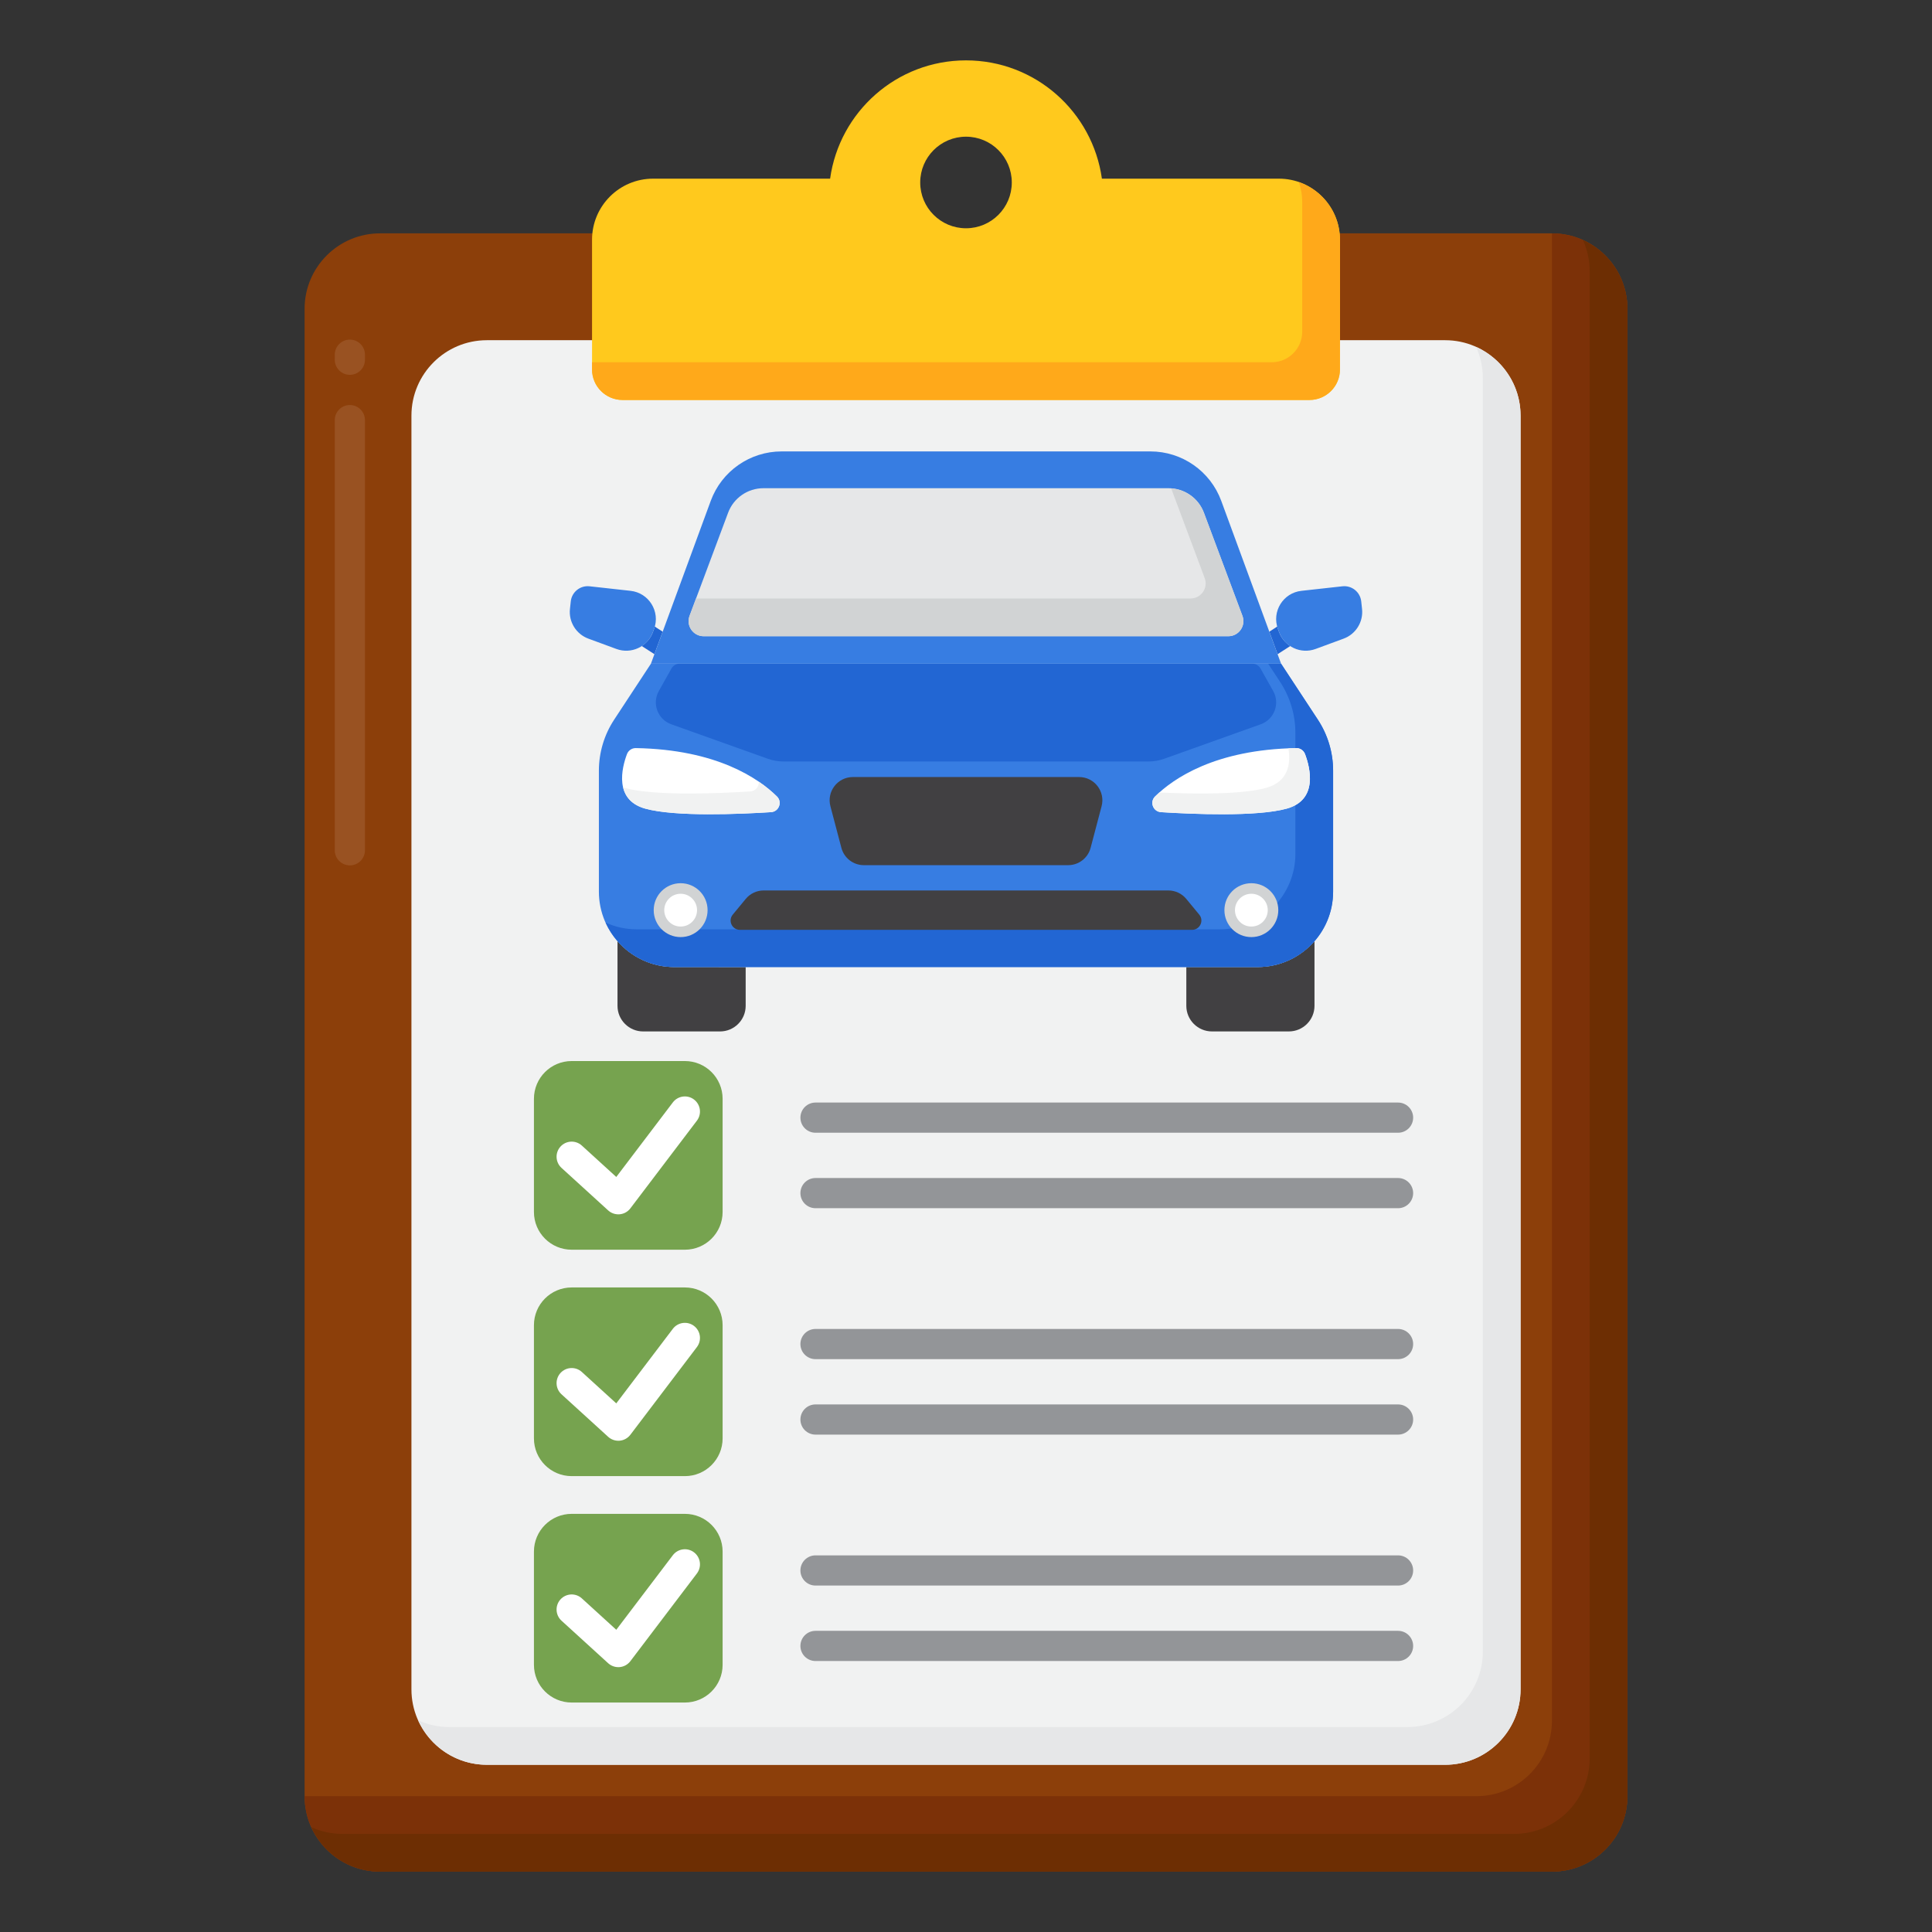 <svg id="Layer_1" enable-background="new 0 0 256 256" height="512" viewBox="0 0 256 256" width="512" xmlns="http://www.w3.org/2000/svg"><rect x="0" y="0" width="256" height="256" fill="#333333" stroke="none"/><g><g><g><g><path d="m205.64 248h-155.28c-5.523 0-10-4.477-10-10v-197.079c0-5.523 4.477-10 10-10h155.28c5.523 0 10 4.477 10 10v197.079c0 5.523-4.477 10-10 10z" fill="#8c3f0a"/></g><g><path d="m205.64 30.921v197.079c0 5.523-4.477 10-10 10h-155.28c0 5.523 4.477 10 10 10h155.28c5.523 0 10-4.477 10-10v-197.079c0-5.523-4.477-10-10-10z" fill="#7c3108"/></g><g><path d="m209.75 31.812c.567 1.255.89 2.643.89 4.11v197.078c0 5.523-4.477 10-10 10h-155.28c-1.467 0-2.855-.323-4.11-.89 1.568 3.471 5.053 5.89 9.11 5.89h155.28c5.523 0 10-4.477 10-10v-197.079c0-4.056-2.419-7.541-5.89-9.109z" fill="#6d2e03"/></g><g><path d="m46.359 114.667c-1.104 0-2-.896-2-2v-57c0-1.104.896-2 2-2s2 .896 2 2v57c0 1.104-.895 2-2 2zm0-65c-1.104 0-2-.896-2-2v-.667c0-1.104.896-2 2-2s2 .896 2 2v.667c0 1.104-.895 2-2 2z" fill="#995222"/></g><g><path d="m191.483 233.843h-126.966c-5.523 0-10-4.477-10-10v-168.764c0-5.523 4.477-10 10-10h126.966c5.523 0 10 4.477 10 10v168.764c0 5.523-4.477 10-10 10z" fill="#f1f2f2"/></g><g><g><g><path d="m90.75 165.594h-15c-2.761 0-5-2.239-5-5v-15c0-2.761 2.239-5 5-5h15c2.761 0 5 2.239 5 5v15c0 2.762-2.239 5-5 5z" fill="#76a34f"/></g><g><path d="m81.932 160.906c-.496 0-.978-.185-1.348-.522l-6.182-5.634c-.816-.744-.875-2.009-.131-2.825s2.01-.875 2.826-.131l4.563 4.16 7.495-9.879c.668-.879 1.924-1.053 2.803-.384.88.667 1.052 1.922.385 2.802l-8.818 11.623c-.34.447-.852.731-1.411.783-.061.004-.122.007-.182.007z" fill="#fff"/></g></g><g><g><path d="m185.25 150.094h-77.191c-1.104 0-2-.896-2-2s.896-2 2-2h77.191c1.104 0 2 .896 2 2s-.896 2-2 2z" fill="#939598"/></g><g><path d="m185.25 160.094h-77.191c-1.104 0-2-.896-2-2s.896-2 2-2h77.191c1.104 0 2 .896 2 2s-.896 2-2 2z" fill="#939598"/></g></g></g><g><g><g><path d="m90.75 195.594h-15c-2.761 0-5-2.239-5-5v-15c0-2.761 2.239-5 5-5h15c2.761 0 5 2.239 5 5v15c0 2.762-2.239 5-5 5z" fill="#76a34f"/></g><g><path d="m81.932 190.906c-.496 0-.978-.185-1.348-.522l-6.182-5.634c-.816-.744-.875-2.009-.131-2.825s2.01-.875 2.826-.131l4.563 4.16 7.495-9.879c.668-.879 1.924-1.052 2.803-.384.88.667 1.052 1.922.385 2.802l-8.818 11.623c-.34.447-.852.731-1.411.783-.061.004-.122.007-.182.007z" fill="#fff"/></g></g><g><g><path d="m185.25 180.094h-77.191c-1.104 0-2-.896-2-2s.896-2 2-2h77.191c1.104 0 2 .896 2 2s-.896 2-2 2z" fill="#939598"/></g><g><path d="m185.25 190.094h-77.191c-1.104 0-2-.896-2-2s.896-2 2-2h77.191c1.104 0 2 .896 2 2s-.896 2-2 2z" fill="#939598"/></g></g></g><g><g><g><path d="m90.75 225.594h-15c-2.761 0-5-2.239-5-5v-15c0-2.761 2.239-5 5-5h15c2.761 0 5 2.239 5 5v15c0 2.762-2.239 5-5 5z" fill="#76a34f"/></g><g><path d="m81.932 220.906c-.496 0-.978-.185-1.348-.522l-6.182-5.634c-.816-.744-.875-2.009-.131-2.825s2.01-.875 2.826-.131l4.563 4.16 7.495-9.879c.668-.879 1.924-1.052 2.803-.384.88.667 1.052 1.922.385 2.802l-8.818 11.623c-.34.447-.852.731-1.411.783-.061.004-.122.007-.182.007z" fill="#fff"/></g></g><g><g><path d="m185.25 210.094h-77.191c-1.104 0-2-.896-2-2s.896-2 2-2h77.191c1.104 0 2 .896 2 2s-.896 2-2 2z" fill="#939598"/></g><g><path d="m185.25 220.094h-77.191c-1.104 0-2-.896-2-2s.896-2 2-2h77.191c1.104 0 2 .896 2 2s-.896 2-2 2z" fill="#939598"/></g></g></g><g><path d="m195.593 45.969c.567 1.255.89 2.643.89 4.109v168.764c0 5.523-4.477 10-10 10h-126.966c-1.466 0-2.855-.323-4.11-.891 1.569 3.471 5.053 5.891 9.11 5.891h126.966c5.523 0 10-4.477 10-10v-168.763c0-4.057-2.419-7.541-5.89-9.11z" fill="#e6e7e8"/></g><g><path d="m169.461 23.674h-23.454c-1.234-8.853-8.814-15.674-18.007-15.674s-16.773 6.821-18.006 15.674h-23.455c-4.468 0-8.09 3.622-8.09 8.09v17.191c0 2.234 1.811 4.045 4.045 4.045h91.011c2.234 0 4.045-1.811 4.045-4.045v-17.191c0-4.468-3.621-8.09-8.089-8.09zm-41.461 6.573c-3.351 0-6.067-2.716-6.067-6.067s2.717-6.067 6.067-6.067c3.351 0 6.067 2.717 6.067 6.067 0 3.351-2.716 6.067-6.067 6.067z" fill="#ffc91d"/></g><g><g><path d="m172.101 24.124c.286.829.45 1.714.45 2.64v17.191c0 2.234-1.811 4.045-4.045 4.045h-90.057v.955c0 2.234 1.811 4.045 4.045 4.045h91.011c2.234 0 4.045-1.811 4.045-4.045v-17.191c0-3.542-2.279-6.545-5.449-7.64z" fill="#ffa91a"/></g></g><g><g><g><g><path d="m87.81 83.699-1.063-.683c-.029.104-.037.208-.075.312l-.159.432c-.291.79-.826 1.414-1.481 1.841l1.683 1.081z" fill="#2266d3"/><g><path d="m81.68 85.992-3.717-1.369c-1.62-.597-2.627-2.22-2.441-3.936l.108-.999c.134-1.242 1.252-2.139 2.493-2.001l5.43.601c2.43.269 3.962 2.747 3.118 5.041l-.159.432c-.718 1.95-2.881 2.949-4.832 2.231z" fill="#377de2"/></g></g><g><path d="m169.286 86.682 1.683-1.081c-.655-.427-1.19-1.05-1.481-1.841l-.159-.432c-.038-.103-.047-.208-.075-.312l-1.063.683z" fill="#2266d3"/><g><path d="m174.32 85.992 3.717-1.369c1.62-.597 2.627-2.22 2.441-3.936l-.108-.999c-.134-1.242-1.252-2.139-2.493-2.001l-5.43.601c-2.43.269-3.962 2.747-3.118 5.041l.159.432c.718 1.95 2.881 2.949 4.832 2.231z" fill="#377de2"/></g></g></g><g fill="#414042"><path d="m89.355 128.139c-3.009 0-5.7-1.335-7.533-3.437v8.572c0 1.876 1.521 3.397 3.397 3.397h10.19c1.876 0 3.397-1.521 3.397-3.397v-5.134z"/><path d="m166.645 128.138h-9.451v5.135c0 1.876 1.521 3.397 3.397 3.397h10.19c1.876 0 3.397-1.521 3.397-3.397v-8.572c-1.833 2.102-4.524 3.437-7.533 3.437z"/></g><g><path d="m89.355 128.139 77.29-.001c5.523 0 10-4.477 10-10v-16.017c0-2.403-.703-4.754-2.023-6.763l-4.871-7.413h-83.501l-4.871 7.413c-1.32 2.009-2.023 4.36-2.023 6.763v16.018c-.001 5.523 4.476 10 9.999 10z" fill="#377de2"/></g><g><path d="m176.645 102.121c0-2.404-.703-4.754-2.023-6.763l-4.871-7.413h-1.714l1.586 2.413c1.32 2.009 2.023 4.36 2.023 6.763v16.017c0 5.523-4.477 10-10 10l-77.29.001c-1.466 0-2.855-.323-4.11-.89 1.569 3.471 5.053 5.891 9.11 5.89l77.29-.001c5.523 0 10-4.477 10-10z" fill="#2266d3"/></g><g><path d="m141.535 114.639h-27.07c-1.398 0-2.621-.942-2.977-2.294l-1.455-5.519c-.515-1.953.958-3.864 2.977-3.864h29.98c2.019 0 3.492 1.911 2.977 3.864l-1.455 5.519c-.356 1.352-1.579 2.294-2.977 2.294z" fill="#414042"/></g><g><path d="m168.702 91.563-1.678-2.989c-.218-.388-.629-.629-1.074-.629h-75.901c-.445 0-.856.24-1.074.629l-1.678 2.989c-.933 1.663-.146 3.765 1.649 4.407l12.803 4.572c.665.237 1.365.359 2.071.359h48.359c.706 0 1.406-.121 2.071-.359l12.803-4.572c1.796-.642 2.583-2.745 1.649-4.407z" fill="#2266d3"/></g><g><g><path d="m153.052 105.538c2.427-2.396 7.967-6.224 18.702-6.412.519-.009.99.317 1.172.803.673 1.798 1.763 6.054-2.423 7.217-3.968 1.102-12.513.733-16.666.469-1.047-.068-1.532-1.339-.785-2.077z" fill="#fff"/></g><g><path d="m172.927 99.928c-.182-.486-.653-.812-1.172-.803-.356.006-.691.027-1.036.041.327 1.97.046 4.398-2.961 5.233-3.277.91-9.669.817-14.137.608-.204.182-.396.361-.568.531-.747.738-.263 2.01.785 2.076 4.153.264 12.698.633 16.666-.469 4.186-1.163 3.096-5.419 2.423-7.217z" fill="#f1f2f2"/></g><g><path d="m102.948 105.538c-2.427-2.396-7.967-6.224-18.702-6.412-.519-.009-.99.317-1.172.803-.673 1.798-1.763 6.054 2.423 7.217 3.968 1.102 12.513.733 16.666.469 1.047-.068 1.532-1.339.785-2.077z" fill="#fff"/></g><g><path d="m102.948 105.538c-.599-.591-1.389-1.27-2.398-1.959.034.623-.409 1.243-1.133 1.289-4.153.264-12.698.633-16.666-.469-.068-.019-.123-.045-.188-.065.294 1.217 1.115 2.306 2.934 2.811 3.968 1.102 12.513.733 16.666.469 1.047-.066 1.532-1.338.785-2.076z" fill="#f1f2f2"/></g></g><g><path d="m152.436 59.815h-48.871c-4.193 0-7.941 2.616-9.387 6.551l-7.928 21.579h83.501l-7.928-21.578c-1.447-3.936-5.194-6.552-9.387-6.552z" fill="#377de2"/></g><g><path d="m91.37 81.603 5.108-13.665c.73-1.954 2.597-3.249 4.684-3.249h53.678c2.086 0 3.953 1.295 4.684 3.25l5.107 13.665c.489 1.307-.478 2.7-1.873 2.7h-69.515c-1.395 0-2.362-1.393-1.873-2.701z" fill="#e6e7e8"/></g><g><path d="m164.63 81.603-5.107-13.665c-.689-1.844-2.393-3.087-4.336-3.223l4.443 11.888c.489 1.307-.478 2.7-1.873 2.7h-65.528l-.86 2.3c-.489 1.307.478 2.7 1.873 2.7h69.513c1.397.001 2.364-1.392 1.875-2.7z" fill="#d1d3d4"/></g></g><g><path d="m157.957 123.209h-59.914c-1.042 0-1.613-1.213-.949-2.016l1.721-2.084c.585-.708 1.455-1.118 2.374-1.118h53.624c.918 0 1.789.41 2.374 1.118l1.721 2.084c.662.803.091 2.016-.951 2.016z" fill="#414042"/></g><g><g><g><circle cx="165.811" cy="120.6" fill="#d1d3d4" r="3.57"/></g><g><circle cx="165.811" cy="120.6" fill="#fff" r="2.173"/></g></g><g><g><circle cx="90.189" cy="120.6" fill="#d1d3d4" r="3.57"/></g><g><circle cx="90.189" cy="120.6" fill="#fff" r="2.173"/></g></g></g></g></g></g></g></svg>